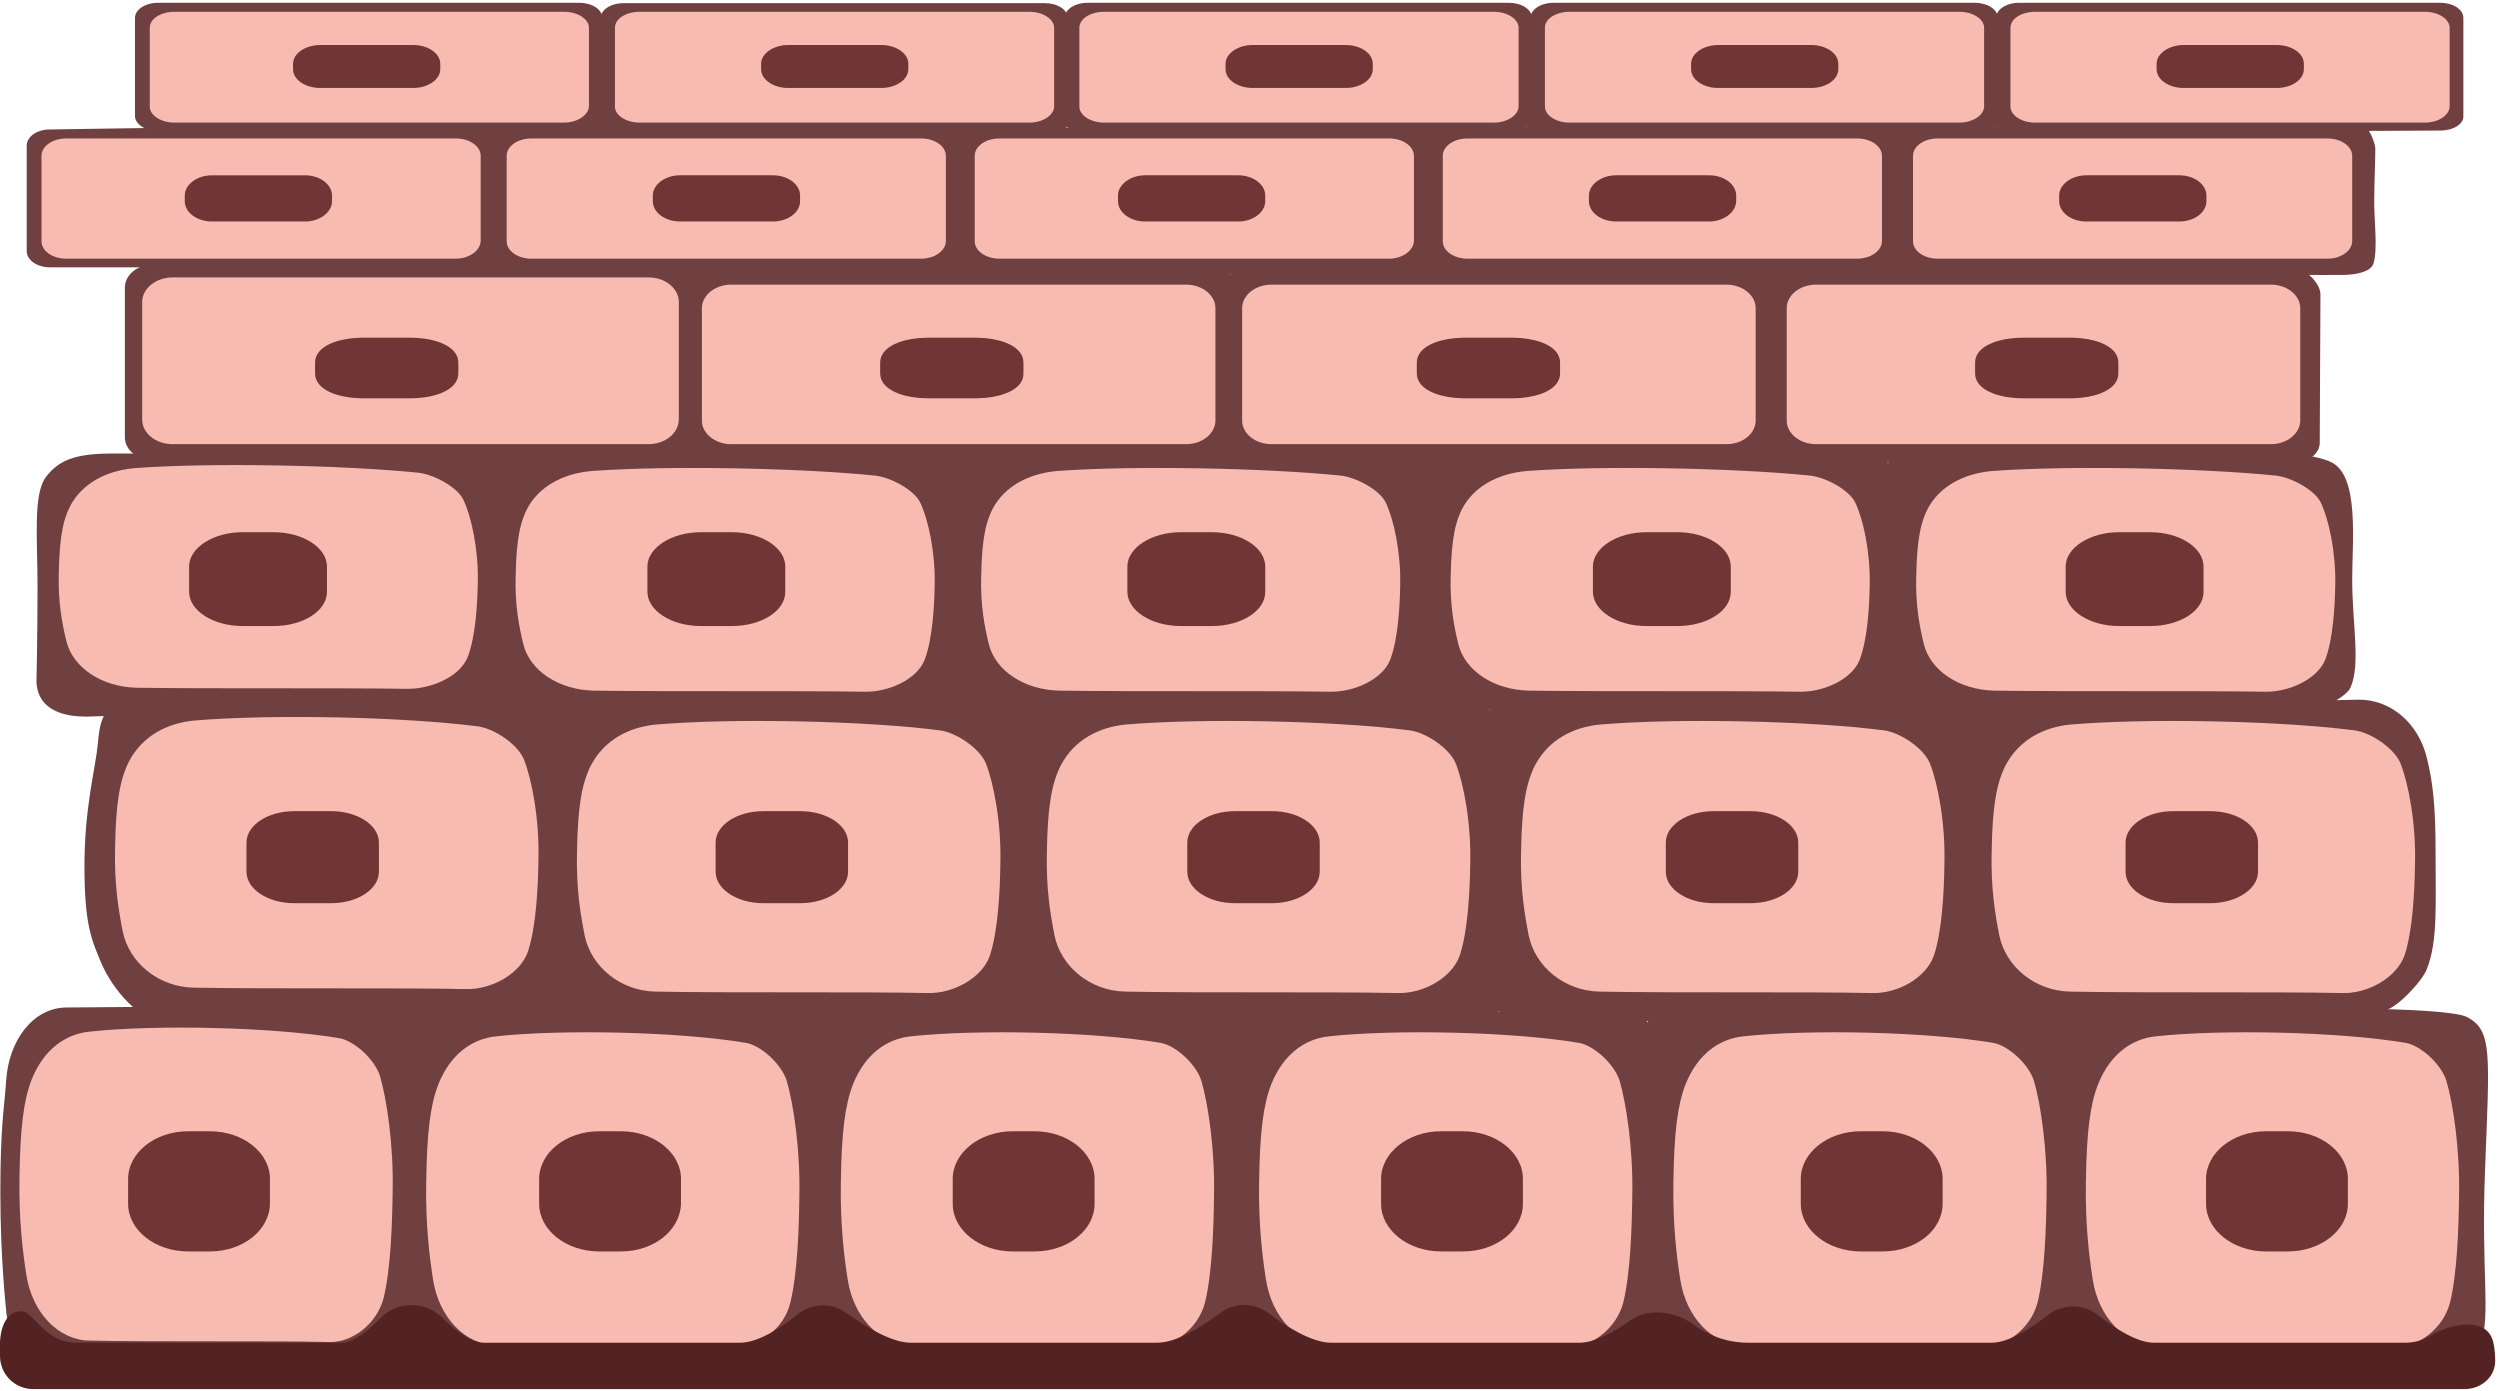 <svg width="755" height="420" viewBox="0 0 755 420" fill="none" xmlns="http://www.w3.org/2000/svg">
<path d="M110.185 411.393H14.931C9.7 411.393 1.853 402.129 1.853 395.59C1.853 395.59 0.109 380.441 0.109 360.061C0.109 339.68 1.308 334.776 1.853 326.384C2.616 314.178 10.027 304.26 20.163 304.26C20.163 304.26 76.508 303.715 97.433 303.933C105.934 304.042 124.571 302.08 125.77 310.472C126.315 314.941 125.116 340.443 125.007 360.17C124.898 377.389 124.353 401.148 122.936 405.508C122.064 409.758 113.563 411.393 110.185 411.393Z" fill="#703F3F"/>
<path d="M99.395 405.289C80.867 404.853 47.409 405.289 26.811 404.853C17.547 404.635 9.7 396.353 7.956 385.018C6.866 378.043 5.667 368.343 5.885 355.592C6.103 340.661 7.084 332.378 9.591 325.948C13.296 316.793 19.835 312.325 26.919 311.562C47.082 309.382 82.284 310.145 102.446 313.524C106.915 314.286 113.127 319.845 114.762 324.967C116.833 332.051 118.903 346.001 118.576 359.951C118.467 369.215 118.031 383.165 115.852 391.993C113.781 399.949 106.261 405.507 99.395 405.289Z" fill="#F7BBB2"/>
<path d="M233.666 412.919H138.521C133.29 412.919 121.519 412.265 121.519 405.835C121.519 405.835 121.519 359.298 121.519 346.546C121.519 314.178 120.321 302.516 130.456 302.516C130.456 302.516 164.678 301.753 178.955 301.753C192.687 301.753 240.314 298.266 247.616 305.568C252.847 310.799 251.43 318.319 250.122 353.521C248.924 384.582 251.866 396.026 248.924 405.617C247.943 409.867 242.275 412.919 233.666 412.919Z" fill="#703F3F"/>
<path d="M222.222 406.707C203.694 406.271 170.236 406.706 149.638 406.271C140.374 406.053 132.527 397.77 130.783 386.435C129.693 379.46 128.494 369.76 128.712 357.009C128.93 342.078 129.911 333.795 132.418 327.365C136.123 318.21 142.663 313.742 149.747 312.979C169.909 310.799 205.111 311.562 225.274 314.941C229.742 315.704 235.954 321.262 237.589 326.384C239.66 333.468 241.73 347.418 241.403 361.369C241.294 370.632 240.859 384.582 238.679 393.41C236.826 401.257 229.088 406.924 222.222 406.707Z" fill="#F7BBB2"/>
<path d="M362.05 411.829C359.435 412.483 356.819 412.701 354.094 412.701H262.982C257.751 412.701 243.692 412.047 243.692 405.617C243.692 405.617 246.417 359.08 245.981 346.329C244.782 319.518 241.076 305.132 251.212 305.132C251.212 305.132 289.684 302.408 302.326 302.081C314.423 301.754 368.698 301.209 372.186 308.402C379.706 318.21 372.186 340.879 372.186 357.227C372.186 376.3 372.622 396.789 370.987 407.034C370.769 409.867 366.41 410.957 362.05 411.829Z" fill="#703F3F"/>
<path d="M347.446 406.707C328.919 406.271 295.46 406.706 274.862 406.271C265.598 406.053 257.751 397.77 256.007 386.435C254.917 379.46 253.719 369.76 253.937 357.009C254.155 342.078 255.135 333.795 257.642 327.365C261.348 318.21 267.887 313.742 274.971 312.979C295.133 310.799 330.335 311.562 350.498 314.941C354.966 315.704 361.178 321.262 362.813 326.384C364.884 333.468 366.954 347.418 366.628 361.369C366.519 370.632 366.083 384.582 363.903 393.41C361.832 401.257 354.312 406.924 347.446 406.707Z" fill="#F7BBB2"/>
<path d="M484.441 412.809H389.297C384.065 412.809 372.295 414.226 370.006 407.142C367.935 400.494 370.442 374.773 371.205 359.189C372.622 326.82 364.884 318.319 371.205 308.401C375.673 301.317 421.229 305.677 435.397 305.677C449.13 305.677 489.563 304.26 495.23 307.093C503.186 311.126 502.097 318.319 500.789 353.63C499.59 384.691 502.533 396.135 499.59 405.725C498.718 409.758 492.942 412.809 484.441 412.809Z" fill="#703F3F"/>
<path d="M473.761 406.707C455.233 406.271 421.774 406.706 401.176 406.271C391.912 406.053 384.065 397.77 382.322 386.435C381.232 379.46 380.033 369.76 380.251 357.009C380.469 342.078 381.45 333.795 383.956 327.365C387.662 318.21 394.201 313.742 401.285 312.979C421.448 310.799 456.65 311.562 476.812 314.941C481.281 315.704 487.493 321.262 489.128 326.384C491.198 333.468 493.269 347.418 492.942 361.369C492.833 370.632 492.397 384.582 490.217 393.41C488.147 401.257 480.627 406.924 473.761 406.707Z" fill="#F7BBB2"/>
<path d="M609.665 412.81H514.412C509.18 412.81 499.59 411.393 497.41 407.142C490.98 394.827 497.955 359.189 497.41 346.546C496.211 319.736 495.121 311.344 498.609 307.094C502.532 302.189 542.966 306.004 555.935 305.568C567.815 305.241 604.434 301.862 604.434 301.862C612.935 301.862 622.416 306.658 624.814 318.864C626.231 326.929 623.942 340.988 623.942 357.336C623.942 376.408 624.487 388.724 621.653 398.315C620.346 402.238 619.038 412.701 609.665 412.81Z" fill="#703F3F"/>
<path d="M598.876 406.707C580.348 406.271 546.89 406.706 526.291 406.271C517.028 406.053 509.181 397.77 507.437 386.435C506.347 379.46 505.148 369.76 505.366 357.009C505.584 342.078 506.565 333.795 509.072 327.365C512.777 318.21 519.316 313.742 526.4 312.979C546.563 310.799 581.765 311.562 601.927 314.941C606.396 315.704 612.608 321.262 614.243 326.384C616.313 333.468 618.384 347.418 618.057 361.369C617.948 370.632 617.512 384.582 615.333 393.41C613.262 401.257 605.633 406.924 598.876 406.707Z" fill="#F7BBB2"/>
<path d="M734.127 412.81H638.982C633.751 412.81 621.981 414.227 619.692 407.143C617.621 400.494 620.128 374.774 620.891 359.189C622.308 326.82 610.755 315.159 617.076 305.241C621.545 298.157 673.967 304.369 688.135 304.369C701.867 304.369 739.249 304.369 744.916 307.094C752.872 311.126 751.782 318.319 750.474 353.631C749.276 384.692 752.218 396.135 749.276 405.726C748.404 409.758 742.518 412.81 734.127 412.81Z" fill="#703F3F"/>
<path d="M723.446 406.707C704.919 406.271 671.46 406.706 650.862 406.271C641.598 406.053 633.751 397.77 632.007 386.435C630.917 379.46 629.719 369.76 629.937 357.009C630.155 342.078 631.135 333.795 633.642 327.365C637.348 318.21 643.887 313.742 650.971 312.979C671.133 310.799 706.335 311.562 726.498 314.941C730.966 315.704 737.178 321.262 738.813 326.384C740.884 333.468 742.955 347.418 742.628 361.369C742.519 370.632 742.083 384.582 739.903 393.41C737.832 401.257 730.312 406.924 723.446 406.707Z" fill="#F7BBB2"/>
<path d="M690.968 377.934H684.32C674.402 377.934 666.229 371.504 666.229 363.548V356.028C666.229 348.181 674.293 341.642 684.32 341.642H690.968C700.886 341.642 709.06 348.072 709.06 356.028V363.548C709.06 371.504 700.886 377.934 690.968 377.934Z" fill="#703535"/>
<path d="M568.578 377.934H561.929C552.012 377.934 543.838 371.504 543.838 363.548V356.028C543.838 348.181 551.903 341.642 561.929 341.642H568.578C578.495 341.642 586.669 348.072 586.669 356.028V363.548C586.669 371.504 578.604 377.934 568.578 377.934Z" fill="#703535"/>
<path d="M441.828 377.934H435.179C425.262 377.934 417.088 371.504 417.088 363.548V356.028C417.088 348.181 425.153 341.642 435.179 341.642H441.828C451.745 341.642 459.919 348.072 459.919 356.028V363.548C459.919 371.504 451.854 377.934 441.828 377.934Z" fill="#703535"/>
<path d="M312.462 377.934H305.814C295.896 377.934 287.722 371.504 287.722 363.548V356.028C287.722 348.181 295.787 341.642 305.814 341.642H312.462C322.38 341.642 330.553 348.072 330.553 356.028V363.548C330.553 371.504 322.489 377.934 312.462 377.934Z" fill="#703535"/>
<path d="M187.564 377.934H180.916C170.999 377.934 162.825 371.504 162.825 363.548V356.028C162.825 348.181 170.89 341.642 180.916 341.642H187.564C197.482 341.642 205.656 348.072 205.656 356.028V363.548C205.438 371.504 197.482 377.934 187.564 377.934Z" fill="#703535"/>
<path d="M63.43 377.934H56.782C46.864 377.934 38.69 371.504 38.69 363.548V356.028C38.69 348.181 46.755 341.642 56.782 341.642H63.43C73.348 341.642 81.522 348.072 81.522 356.028V363.548C81.413 371.504 73.348 377.934 63.43 377.934Z" fill="#703535"/>
<path d="M155.087 306.985C147.567 308.183 121.628 307.203 110.948 307.203C94.709 307.203 48.717 308.292 48.717 308.292C42.723 308.292 34.222 299.574 30.407 290.419C27.574 283.662 25.503 278.975 25.503 261.429C25.503 243.773 28.881 231.894 29.535 224.701C30.407 214.129 32.696 211.622 44.031 211.622C44.031 211.622 87.952 211.949 111.601 212.167C121.301 212.276 151.708 207.154 162.607 212.603C170.563 216.636 170.236 242.901 170.127 260.012C170.018 274.943 170.89 293.579 170.672 297.612C170.345 301.208 165.004 305.35 155.087 306.985Z" fill="#703F3F"/>
<path d="M140.7 298.702C119.775 298.266 81.739 298.702 58.416 298.266C47.954 298.048 39.017 290.855 37.055 281.264C35.856 275.161 34.44 266.987 34.767 255.761C34.984 242.901 36.074 235.708 38.908 230.041C43.049 222.085 50.678 218.379 58.525 217.616C81.521 215.655 121.192 216.417 144.297 219.36C149.31 220.014 156.394 224.809 158.247 229.387C160.645 235.49 162.933 247.478 162.606 259.685C162.497 267.75 161.953 279.738 159.446 287.367C157.157 294.015 148.547 298.919 140.7 298.702Z" fill="#F7BBB2"/>
<path d="M100.049 272.763H88.824C80.868 272.763 74.438 268.513 74.438 263.281V254.453C74.438 249.222 80.868 244.972 88.824 244.972H100.049C108.005 244.972 114.435 249.222 114.435 254.453V263.281C114.435 268.513 108.005 272.763 100.049 272.763Z" fill="#703535"/>
<path d="M292.19 305.241C292.19 305.241 264.726 307.202 256.661 307.202C237.697 307.202 197.7 307.747 179.608 307.42C173.614 307.311 163.26 303.824 163.26 298.375C163.26 298.375 166.312 279.52 165.767 255.87C165.331 238.651 157.811 218.379 168.165 213.366C176.012 209.551 219.061 212.494 235.191 212.494C250.776 212.494 297.53 205.628 304.724 211.077C312.353 216.854 312.244 223.72 310.718 254.236C309.41 281.046 312.679 290.964 309.41 299.247C308.32 302.516 301.999 305.241 292.19 305.241Z" fill="#703F3F"/>
<path d="M280.202 299.9C259.277 299.465 221.241 299.9 197.918 299.464C187.455 299.247 178.518 292.054 176.557 282.463C175.358 276.36 173.941 268.186 174.268 256.96C174.486 244.1 175.576 236.907 178.409 231.24C182.551 223.284 190.18 219.578 198.027 218.815C221.023 216.853 260.693 217.616 283.798 220.559C288.812 221.213 295.896 226.008 297.749 230.586C300.146 236.689 302.435 248.677 302.108 260.884C301.999 268.949 301.454 280.937 298.947 288.566C296.659 295.323 287.831 300.118 280.202 299.9Z" fill="#F7BBB2"/>
<path d="M241.73 272.763H230.504C222.548 272.763 216.118 268.513 216.118 263.281V254.453C216.118 249.222 222.548 244.972 230.504 244.972H241.73C249.686 244.972 256.116 249.222 256.116 254.453V263.281C256.116 268.513 249.686 272.763 241.73 272.763Z" fill="#703535"/>
<path d="M379.597 308.293C365.864 308.293 326.63 305.132 326.63 305.132C320.636 305.132 304.724 304.587 304.724 299.029C304.724 299.029 307.884 258.813 307.339 247.806C306.031 224.592 301.89 212.276 313.333 212.276C313.333 212.276 358.127 212.821 372.622 212.494C386.463 212.167 446.732 208.898 450.655 215.001C459.047 223.502 450.655 243.119 450.655 257.287C450.655 273.744 461.009 296.413 451.854 306.113C446.95 311.235 391.694 308.293 379.597 308.293Z" fill="#703F3F"/>
<path d="M422.101 299.901C401.176 299.465 363.14 299.901 339.817 299.465C329.355 299.247 320.418 292.054 318.456 282.463C317.257 276.36 315.84 268.186 316.167 256.961C316.385 244.101 317.475 236.908 320.309 231.24C324.45 223.284 332.079 219.579 339.926 218.816C362.922 216.854 402.593 217.617 425.698 220.56C430.711 221.214 437.795 226.009 439.648 230.586C442.046 236.69 444.334 248.678 444.007 260.884C443.898 268.949 443.353 280.938 440.847 288.567C438.449 295.324 429.839 300.119 422.101 299.901Z" fill="#F7BBB2"/>
<path d="M384.174 272.764H372.949C364.993 272.764 358.562 268.513 358.562 263.282V254.454C358.562 249.223 364.993 244.972 372.949 244.972H384.174C392.13 244.972 398.56 249.223 398.56 254.454V263.282C398.56 268.513 392.021 272.764 384.174 272.764Z" fill="#703535"/>
<path d="M577.514 308.075C577.514 308.075 506.346 308.292 482.152 308.401C476.157 308.401 450.655 308.401 448.148 302.189C445.859 296.413 448.366 272.327 449.238 258.704C450.982 230.695 442.154 223.393 449.238 214.892C454.251 208.789 506.019 212.494 522.04 212.494C537.625 212.494 583.508 211.295 589.829 213.693C598.766 217.072 597.676 223.502 596.15 253.909C594.843 280.719 600.728 293.361 597.458 301.535C596.368 305.132 587.105 308.075 577.514 308.075Z" fill="#703F3F"/>
<path d="M565.307 299.9C544.382 299.465 506.346 299.9 483.023 299.465C472.561 299.247 463.624 292.054 461.662 282.463C460.463 276.36 459.046 268.186 459.373 256.96C459.591 244.1 460.681 236.907 463.515 231.24C467.656 223.284 475.285 219.578 483.132 218.815C506.128 216.854 545.799 217.616 568.904 220.559C573.917 221.213 581.001 226.008 582.854 230.586C585.252 236.689 587.54 248.677 587.213 260.884C587.104 268.949 586.56 280.937 584.053 288.566C581.655 295.323 573.154 300.118 565.307 299.9Z" fill="#F7BBB2"/>
<path d="M528.688 272.763H517.463C509.507 272.763 503.077 268.513 503.077 263.281V254.453C503.077 249.222 509.507 244.972 517.463 244.972H528.688C536.644 244.972 543.074 249.222 543.074 254.453V263.281C543.074 268.513 536.644 272.763 528.688 272.763Z" fill="#703535"/>
<path d="M719.522 305.241L609.338 306.44C603.344 306.44 594.843 304.042 592.227 300.336C584.816 289.656 592.881 258.922 592.227 247.914C590.92 224.7 589.612 217.507 593.535 213.802C598.004 209.443 643.887 212.93 658.6 212.494C672.114 212.167 712.438 211.295 712.438 211.295C722.138 211.295 730.421 218.488 732.928 228.951C734.671 236.035 735.543 243.01 735.543 257.178C735.543 273.635 736.197 284.316 732.928 292.598C731.729 296.086 723.337 305.241 719.522 305.241Z" fill="#703F3F"/>
<path d="M707.425 299.9C686.5 299.464 648.464 299.9 625.141 299.464C614.678 299.246 605.742 292.053 603.78 282.463C602.581 276.359 601.164 268.186 601.491 256.96C601.709 244.1 602.799 236.907 605.633 231.239C609.774 223.284 617.403 219.578 625.25 218.815C648.246 216.853 687.917 217.616 711.022 220.559C716.035 221.213 723.119 226.008 724.972 230.586C727.369 236.689 729.658 248.677 729.331 260.884C729.222 268.948 728.677 280.937 726.17 288.566C723.664 295.323 715.054 300.118 707.425 299.9Z" fill="#F7BBB2"/>
<path d="M667.536 272.763H656.311C648.355 272.763 641.925 268.512 641.925 263.281V254.453C641.925 249.222 648.355 244.972 656.311 244.972H667.536C675.492 244.972 681.923 249.222 681.923 254.453V263.281C681.923 268.512 675.383 272.763 667.536 272.763Z" fill="#703535"/>
<path d="M133.29 214.129C120.32 214.456 95.145 215.328 82.284 215.219C67.898 215.11 26.048 216.418 26.048 216.418C20.163 216.418 11.553 215.001 11.008 206.065C11.008 206.065 11.335 191.787 11.335 177.183C11.335 162.579 9.918 149.174 13.95 143.943C17.765 139.038 22.56 136.968 33.895 136.968C33.895 136.968 102.556 136.859 125.443 136.859C134.924 136.859 153.561 134.025 154.869 140.128C155.523 143.289 151.708 163.015 151.599 177.183C151.49 189.608 156.068 205.52 152.907 211.187C149.964 217.072 137.213 214.02 133.29 214.129Z" fill="#703F3F"/>
<path d="M122.828 208.026C102.12 207.699 64.411 208.026 41.306 207.699C30.844 207.481 22.016 201.705 20.054 193.64C18.855 188.736 17.439 181.87 17.765 172.715C17.983 162.034 19.073 156.258 21.907 151.572C26.048 145.032 33.459 141.872 41.306 141.327C64.084 139.692 103.428 140.455 126.206 142.744C131.219 143.289 138.194 147.212 139.938 150.918C142.336 155.931 144.516 165.849 144.298 175.766C144.189 182.305 143.644 192.223 141.246 198.435C138.957 204.212 130.457 208.135 122.828 208.026Z" fill="#F7BBB2"/>
<path d="M82.612 189.063H73.239C64.302 189.063 57.109 184.377 57.109 178.709V171.08C57.109 165.413 64.411 160.727 73.239 160.727H82.612C91.548 160.727 98.741 165.413 98.741 171.08V178.6C98.85 184.486 91.548 189.063 82.612 189.063Z" fill="#703535"/>
<path d="M273.554 215.437C273.554 215.437 234.755 215.11 222.876 215.11C208.054 215.11 175.467 216.2 175.467 216.2C169.582 216.2 153.997 217.181 150.728 210.969C146.804 203.34 150.619 184.376 150.619 175.331C150.619 152.008 147.567 143.398 152.798 138.494C157.267 134.243 201.842 138.058 217.754 138.058C233.23 138.058 266.47 138.494 282.818 138.603C292.3 138.603 292.736 147.212 291.319 172.606C290.011 194.948 295.787 203.013 292.518 209.988C291.319 212.713 283.036 215.437 273.554 215.437Z" fill="#703F3F"/>
<path d="M260.803 208.898C240.096 208.571 202.387 208.898 179.282 208.571C168.819 208.353 159.992 202.577 158.03 194.512C156.831 189.608 155.414 182.742 155.741 173.587C155.959 162.906 157.049 157.13 159.883 152.444C164.024 145.904 171.435 142.744 179.282 142.199C202.06 140.564 241.404 141.327 264.182 143.616C269.195 144.161 276.17 148.084 277.914 151.79C280.312 156.803 282.491 166.721 282.273 176.638C282.164 183.178 281.619 193.095 279.222 199.307C276.933 205.084 268.541 209.116 260.803 208.898Z" fill="#F7BBB2"/>
<path d="M221.023 189.063H211.65C202.714 189.063 195.521 184.377 195.521 178.709V171.08C195.521 165.413 202.823 160.727 211.65 160.727H221.023C229.96 160.727 237.153 165.413 237.153 171.08V178.6C237.262 184.485 229.96 189.063 221.023 189.063Z" fill="#703535"/>
<path d="M420.684 214.565C417.742 215.001 357.582 215.219 354.639 215.219L306.686 215.11C300.8 215.11 285.106 214.565 285.106 210.097C285.106 210.097 288.158 176.638 287.722 167.484C286.414 148.193 280.311 138.493 291.537 138.493C291.537 138.493 355.402 135.333 369.461 135.224C383.084 135.006 425.48 135.006 429.294 140.019C433.872 146.122 429.294 163.451 429.294 175.221C429.294 188.845 432.128 197.999 429.948 210.424C429.403 212.277 425.589 213.911 420.684 214.565Z" fill="#703F3F"/>
<path d="M401.394 208.898C380.687 208.571 342.978 208.898 319.873 208.571C309.41 208.353 300.582 202.577 298.621 194.512C297.422 189.608 296.005 182.742 296.332 173.587C296.55 162.906 297.64 157.13 300.473 152.444C304.615 145.905 312.026 142.744 319.873 142.199C342.651 140.564 381.995 141.327 404.772 143.616C409.786 144.161 416.761 148.084 418.505 151.79C420.902 156.803 423.082 166.721 422.864 176.639C422.755 183.178 422.21 193.095 419.813 199.308C417.524 205.084 409.023 209.116 401.394 208.898Z" fill="#F7BBB2"/>
<path d="M365.974 189.063H356.601C347.664 189.063 340.471 184.376 340.471 178.709V171.08C340.471 165.413 347.773 160.726 356.601 160.726H365.974C374.911 160.726 382.104 165.413 382.104 171.08V178.6C382.213 184.485 374.911 189.063 365.974 189.063Z" fill="#703535"/>
<path d="M554.736 215.11C554.736 215.11 511.578 214.783 497.083 214.674C484.877 214.565 448.366 214.238 448.366 214.238C442.481 214.238 428.749 214.892 426.242 209.879C423.954 205.192 427.441 187.864 428.204 176.638C429.839 153.315 422.646 145.25 429.73 138.275C434.743 133.262 490.108 137.185 506.02 137.185C521.496 137.185 558.333 134.352 564.654 136.314C573.482 139.147 575.226 147.321 573.809 172.606C572.501 194.948 577.296 202.904 574.136 209.988C572.719 212.712 564.218 215.11 554.736 215.11Z" fill="#703F3F"/>
<path d="M543.184 208.898C522.477 208.571 484.768 208.898 461.663 208.571C451.2 208.353 442.372 202.577 440.411 194.512C439.212 189.608 437.795 182.742 438.122 173.587C438.34 162.906 439.43 157.13 442.263 152.444C446.405 145.905 453.816 142.744 461.663 142.199C484.441 140.564 523.785 141.327 546.563 143.616C551.576 144.161 558.551 148.084 560.295 151.79C562.692 156.803 564.872 166.721 564.654 176.639C564.545 183.178 564 193.095 561.603 199.308C559.314 205.084 550.813 209.116 543.184 208.898Z" fill="#F7BBB2"/>
<path d="M506.565 189.063H497.192C488.255 189.063 481.062 184.376 481.062 178.709V171.08C481.062 165.413 488.364 160.726 497.192 160.726H506.565C515.501 160.726 522.694 165.413 522.694 171.08V178.6C522.803 184.485 515.501 189.063 506.565 189.063Z" fill="#703535"/>
<path d="M695.655 215.11H588.849C582.964 215.11 572.392 216.091 569.777 213.04C562.475 204.212 570.322 176.638 569.668 167.484C568.36 148.193 567.052 142.199 570.976 139.038C575.444 135.442 620.891 138.275 635.386 137.949C648.791 137.731 688.789 136.968 688.789 136.968C693.366 136.968 700.232 137.731 704.047 139.583C712.548 143.725 710.368 163.233 710.368 175.004C710.368 188.627 712.984 200.615 709.823 207.699C708.624 210.533 699.687 215.11 695.655 215.11Z" fill="#703F3F"/>
<path d="M683.776 208.898C663.069 208.571 625.36 208.898 602.255 208.571C591.792 208.353 582.964 202.577 581.002 194.512C579.804 189.608 578.387 182.742 578.714 173.587C578.932 162.907 580.022 157.13 582.855 152.444C586.997 145.905 594.408 142.744 602.255 142.199C625.033 140.564 664.376 141.327 687.154 143.616C692.168 144.161 699.143 148.084 700.886 151.79C703.284 156.803 705.464 166.721 705.246 176.639C705.137 183.178 704.592 193.095 702.194 199.308C699.797 205.084 691.296 209.116 683.776 208.898Z" fill="#F7BBB2"/>
<path d="M649.336 189.063H639.963C631.027 189.063 623.833 184.376 623.833 178.709V171.08C623.833 165.413 631.136 160.726 639.963 160.726H649.336C658.273 160.726 665.466 165.413 665.466 171.08V178.6C665.575 184.485 658.273 189.063 649.336 189.063Z" fill="#703535"/>
<path d="M201.623 139.038H46.319C41.633 139.038 37.709 135.986 37.709 132.063V86.834C37.709 83.019 41.523 79.859 46.319 79.859H204.239C207.508 79.859 210.233 81.929 210.233 84.654L210.451 133.48C210.342 137.512 206.31 139.038 201.623 139.038Z" fill="#703F3F"/>
<path d="M195.847 134.134H52.095C46.973 134.134 42.94 130.755 42.94 126.723V91.194C42.94 87.052 47.191 83.782 52.095 83.782H195.847C200.969 83.782 205.002 87.161 205.002 91.194V126.614C205.002 130.755 200.969 134.134 195.847 134.134Z" fill="#F7BBB2"/>
<path d="M123.699 120.292H109.858C101.684 120.292 95.144 117.568 95.144 112.772V109.503C95.144 104.707 101.684 101.983 109.858 101.983H123.699C131.873 101.983 138.412 104.707 138.412 109.503V112.772C138.412 117.568 131.873 120.292 123.699 120.292Z" fill="#703535"/>
<path d="M365.646 139.692C365.646 139.692 306.467 140.128 301.345 140.237C268.758 140.455 212.522 139.91 212.522 139.91C208.053 139.91 204.893 135.987 204.893 132.39C204.893 132.39 207.181 114.952 207.181 109.176C207.181 103.618 206.527 85.417 206.527 85.417C206.527 81.821 210.778 80.513 215.355 80.513H366.627C369.788 80.513 372.294 82.475 372.294 84.981L372.185 129.992C371.749 133.589 370.115 139.692 365.646 139.692Z" fill="#703F3F"/>
<path d="M358.235 134.134H220.804C215.9 134.134 211.977 130.864 211.977 127.05V93.046C211.977 89.123 216.009 85.962 220.804 85.962H358.235C363.139 85.962 367.063 89.232 367.063 93.046V126.941C367.063 130.973 363.03 134.134 358.235 134.134Z" fill="#F7BBB2"/>
<path d="M294.37 120.293H280.528C272.355 120.293 265.815 117.568 265.815 112.773V109.503C265.815 104.708 272.355 101.983 280.528 101.983H294.37C302.544 101.983 309.083 104.708 309.083 109.503V112.773C309.192 117.568 302.544 120.293 294.37 120.293Z" fill="#703535"/>
<path d="M526.727 140.237C526.727 140.237 474.523 140.673 451.745 141C418.505 141.436 380.687 137.948 373.276 137.948C368.807 137.948 368.589 133.153 368.589 129.556C368.589 129.556 370.333 113.427 370.333 107.432C370.333 102.855 370.333 88.905 370.333 88.905C370.333 85.308 371.423 80.513 376 80.513H529.67C534.138 80.513 535.991 83.237 535.991 86.834C535.991 86.834 535.337 103.618 535.337 109.176C535.337 114.843 536.754 136.313 536.754 136.313C536.536 139.801 531.087 140.237 526.727 140.237Z" fill="#703F3F"/>
<path d="M521.387 134.134H383.956C379.052 134.134 375.128 130.864 375.128 127.05V93.046C375.128 89.123 379.161 85.962 383.956 85.962H521.387C526.291 85.962 530.215 89.232 530.215 93.046V126.941C530.215 130.973 526.291 134.134 521.387 134.134Z" fill="#F7BBB2"/>
<path d="M456.432 120.293H442.59C434.417 120.293 427.877 117.568 427.877 112.773V109.503C427.877 104.708 434.417 101.983 442.59 101.983H456.432C464.606 101.983 471.145 104.708 471.145 109.503V112.773C471.145 117.568 464.606 120.293 456.432 120.293Z" fill="#703535"/>
<path d="M691.295 140.455C691.295 140.455 633.969 138.493 614.679 138.493C596.696 138.493 542.421 140.673 542.421 140.673C537.953 140.673 531.959 139.256 532.395 135.769C533.157 129.229 534.574 113.862 534.465 108.195C534.356 102.964 533.157 86.289 533.157 86.289C533.157 82.693 535.664 80.513 540.133 80.513H691.404C695.873 80.513 700.777 85.417 700.777 88.905L700.559 133.807C700.559 137.512 695.655 140.455 691.295 140.455Z" fill="#703F3F"/>
<path d="M685.846 134.134H548.415C543.511 134.134 539.587 130.864 539.587 127.05V93.046C539.587 89.123 543.62 85.962 548.415 85.962H685.846C690.75 85.962 694.674 89.232 694.674 93.046V126.941C694.674 130.973 690.641 134.134 685.846 134.134Z" fill="#F7BBB2"/>
<path d="M625.032 120.293H611.191C603.017 120.293 596.478 117.568 596.478 112.773V109.503C596.478 104.708 603.017 101.983 611.191 101.983H625.032C633.206 101.983 639.745 104.708 639.745 109.503V112.773C639.745 117.568 633.206 120.293 625.032 120.293Z" fill="#703535"/>
<path d="M173.396 40.733C173.396 40.733 126.096 40.188 109.749 40.079C94.273 39.97 47.736 39.534 47.736 39.534C43.921 39.534 40.761 37.572 40.761 34.957V5.422C40.761 2.915 43.812 0.844 47.736 0.844H174.922C178.736 0.844 181.897 2.806 181.897 5.422C181.897 5.422 182.769 18.718 182.769 23.186C182.769 26.129 182.987 31.36 182.987 34.303C182.987 35.502 183.532 37.355 181.897 38.444C180.262 39.643 175.358 40.733 173.396 40.733Z" fill="#703F3F"/>
<path d="M170.344 37.027H52.64C48.499 37.027 45.229 34.738 45.229 32.232V8.364C45.229 5.639 48.608 3.568 52.64 3.568H170.453C174.595 3.568 177.864 5.857 177.864 8.364V32.123C177.755 34.738 174.377 37.027 170.344 37.027Z" fill="#F7BBB2"/>
<path d="M124.898 26.565H96.671C92.202 26.565 88.497 24.058 88.497 20.897V19.262C88.497 16.102 92.311 13.595 96.671 13.595H124.789C129.257 13.595 132.963 16.102 132.963 19.262V20.897C132.963 24.058 129.148 26.565 124.898 26.565Z" fill="#703535"/>
<path d="M315.731 40.733C300.255 40.733 269.63 40.079 254.154 40.079C237.807 40.079 188.436 39.534 188.436 39.534C184.622 39.534 182.551 39.534 181.025 37.354C179.608 35.175 180.807 27.982 180.807 23.404C180.807 14.794 181.352 5.531 181.352 5.531C181.352 3.024 184.404 0.953 188.327 0.953H315.513C319.328 0.953 322.488 2.915 322.488 5.531C322.488 5.531 322.597 20.898 322.597 28.308C322.597 29.507 323.469 35.828 322.052 38.444C321.398 39.643 317.693 40.733 315.731 40.733Z" fill="#703F3F"/>
<path d="M310.936 37.027H193.122C188.981 37.027 185.711 34.739 185.711 32.232V8.364C185.711 5.639 189.09 3.569 193.122 3.569H310.936C315.077 3.569 318.347 5.857 318.347 8.364V32.123C318.347 34.739 314.968 37.027 310.936 37.027Z" fill="#F7BBB2"/>
<path d="M266.143 26.565H238.024C233.556 26.565 229.851 24.058 229.851 20.898V19.263C229.851 16.102 233.665 13.596 238.024 13.596H266.143C270.611 13.596 274.317 16.102 274.317 19.263V20.898C274.317 24.058 270.611 26.565 266.143 26.565Z" fill="#703535"/>
<path d="M455.886 39.425C455.886 39.425 408.369 39.97 392.566 39.97C376.545 39.97 328.591 39.425 328.591 39.425C324.777 39.425 322.706 39.425 321.18 37.245C319.764 35.066 320.962 27.872 320.962 23.295C320.962 14.685 321.507 5.421 321.507 5.421C321.507 2.915 324.559 0.844 328.482 0.844H455.669C459.483 0.844 462.644 2.806 462.644 5.421V35.066C462.862 37.463 459.701 39.425 455.886 39.425Z" fill="#703F3F"/>
<path d="M451.2 37.027H333.387C329.245 37.027 325.976 34.738 325.976 32.232V8.364C325.976 5.639 329.354 3.569 333.387 3.569H451.2C455.341 3.569 458.611 5.857 458.611 8.364V32.123C458.611 34.738 455.232 37.027 451.2 37.027Z" fill="#F7BBB2"/>
<path d="M406.407 26.565H378.289C373.82 26.565 370.115 24.058 370.115 20.898V19.263C370.115 16.102 373.929 13.595 378.289 13.595H406.407C410.875 13.595 414.581 16.102 414.581 19.263V20.898C414.581 24.058 410.875 26.565 406.407 26.565Z" fill="#703535"/>
<path d="M596.478 39.425L470.927 40.079C467.112 40.079 462.317 40.297 460.791 38.008C459.374 35.828 461.663 27.872 461.663 23.295C461.663 14.685 462.208 5.421 462.208 5.421C462.208 2.915 465.259 0.844 469.183 0.844H596.369C600.183 0.844 603.344 2.806 603.344 5.421C603.344 5.421 604.434 14.576 604.434 23.077C604.434 27.763 604.652 33.322 603.998 36.046C603.453 38.444 600.292 39.425 596.478 39.425Z" fill="#703F3F"/>
<path d="M591.791 37.027H473.978C469.836 37.027 466.567 34.738 466.567 32.232V8.364C466.567 5.639 469.945 3.569 473.978 3.569H591.791C595.933 3.569 599.202 5.857 599.202 8.364V32.123C599.202 34.738 595.824 37.027 591.791 37.027Z" fill="#F7BBB2"/>
<path d="M546.998 26.565H518.88C514.412 26.565 510.706 24.058 510.706 20.898V19.263C510.706 16.102 514.521 13.595 518.88 13.595H546.998C551.467 13.595 555.172 16.102 555.172 19.263V20.898C555.172 24.058 551.467 26.565 546.998 26.565Z" fill="#703535"/>
<path d="M737.069 39.425L610.537 40.079C606.722 40.079 603.78 40.297 602.363 38.008C600.946 35.828 602.254 27.872 602.254 23.295C602.254 14.685 602.799 5.421 602.799 5.421C602.799 2.915 605.85 0.844 609.774 0.844H736.96C740.774 0.844 743.935 2.806 743.935 5.421V35.066C744.044 37.463 740.883 39.425 737.069 39.425Z" fill="#703F3F"/>
<path d="M732.383 37.027H614.569C610.428 37.027 607.158 34.738 607.158 32.232V8.364C607.158 5.639 610.537 3.569 614.569 3.569H732.383C736.524 3.569 739.794 5.857 739.794 8.364V32.123C739.794 34.738 736.415 37.027 732.383 37.027Z" fill="#F7BBB2"/>
<path d="M687.59 26.565H659.471C655.003 26.565 651.297 24.058 651.297 20.898V19.263C651.297 16.102 655.112 13.595 659.471 13.595H687.59C692.058 13.595 695.764 16.102 695.764 19.263V20.898C695.764 24.058 692.058 26.565 687.59 26.565Z" fill="#703535"/>
<path d="M145.931 80.731C135.142 80.731 113.453 80.731 94.272 80.731C56.781 80.731 15.04 80.731 15.04 80.731C11.225 80.731 8.064 78.551 8.064 75.826V44.003C8.064 41.278 11.116 39.098 15.04 39.098C15.04 39.098 56.781 38.444 70.622 38.335C88.496 38.226 139.61 38.008 139.61 38.008C141.463 38.008 146.803 38.117 148.111 38.88C149.528 39.752 150.182 42.477 150.182 43.894C150.182 43.894 150.617 52.176 150.291 61.331C150.182 66.563 150.726 73.211 150.617 76.153C150.509 78.769 149.855 80.731 145.931 80.731Z" fill="#703F3F"/>
<path d="M137.649 78.116H19.944C15.803 78.116 12.533 75.718 12.533 72.885V47.055C12.533 44.112 15.912 41.824 19.944 41.824H137.758C141.899 41.824 145.169 44.221 145.169 47.055V72.776C145.06 75.718 141.681 78.116 137.649 78.116Z" fill="#F7BBB2"/>
<path d="M92.201 66.891H63.974C59.505 66.891 55.8 64.166 55.8 60.788V59.044C55.8 55.665 59.614 52.941 63.974 52.941H92.092C96.56 52.941 100.266 55.665 100.266 59.044V60.788C100.266 64.166 96.451 66.891 92.201 66.891Z" fill="#703535"/>
<path d="M283.362 83.019C267.123 83.237 234.318 82.256 218.08 82.256C201.95 82.256 153.233 81.057 153.233 81.057C149.419 81.057 148.111 79.968 148.002 77.134C148.002 74.191 148.002 68.742 147.784 63.402C147.566 54.465 147.784 48.798 147.784 43.893C147.784 42.477 148.22 39.752 149.746 38.88C150.944 38.117 155.958 38.226 157.811 38.226C173.94 38.117 204.347 38.008 219.278 38.008C236.062 38.008 267.559 38.008 283.471 38.226C285.542 38.226 288.702 37.899 290.01 38.88C291.1 39.752 290.882 43.239 290.882 44.547C290.882 48.798 290.555 54.465 290.555 60.786C290.555 66.453 291.972 75.826 291.972 79.641C292.081 82.147 287.285 82.91 283.362 83.019Z" fill="#703F3F"/>
<path d="M278.239 78.115H160.426C156.285 78.115 153.015 75.717 153.015 72.883V47.054C153.015 44.111 156.394 41.823 160.426 41.823H278.239C282.381 41.823 285.651 44.22 285.651 47.054V72.775C285.651 75.717 282.272 78.115 278.239 78.115Z" fill="#F7BBB2"/>
<path d="M233.446 66.889H205.328C200.86 66.889 197.154 64.165 197.154 60.786V59.042C197.154 55.664 200.969 52.939 205.328 52.939H233.446C237.915 52.939 241.62 55.664 241.62 59.042V60.786C241.62 64.165 237.915 66.889 233.446 66.889Z" fill="#703535"/>
<path d="M565.961 83.019C549.722 83.237 516.918 82.256 500.679 82.256C484.549 82.256 435.723 83.128 435.723 83.128C431.909 83.128 429.62 79.749 429.511 76.916C429.511 73.973 430.601 68.742 430.383 63.402C430.165 54.465 430.383 48.798 430.383 43.893C430.383 42.477 430.819 39.752 432.345 38.88C433.544 38.117 438.557 38.226 440.41 38.226C456.54 38.117 486.947 38.008 501.878 38.008C518.661 38.008 550.158 38.008 566.07 38.226C568.141 38.226 572.391 37.572 573.699 38.553C574.789 39.425 574.898 42.912 574.898 44.22C574.898 48.471 574.571 54.138 574.571 60.459C574.571 66.126 574.68 75.826 574.68 79.532C574.68 82.147 569.885 82.91 565.961 83.019Z" fill="#703F3F"/>
<path d="M560.838 78.115H443.134C438.993 78.115 435.723 75.717 435.723 72.883V47.054C435.723 44.111 439.102 41.823 443.134 41.823H560.948C565.089 41.823 568.359 44.22 568.359 47.054V72.775C568.359 75.717 564.98 78.115 560.838 78.115Z" fill="#F7BBB2"/>
<path d="M516.154 66.889H488.036C483.568 66.889 479.862 64.165 479.862 60.786V59.042C479.862 55.664 483.677 52.939 488.036 52.939H516.154C520.623 52.939 524.328 55.664 524.328 59.042V60.786C524.219 64.165 520.514 66.889 516.154 66.889Z" fill="#703535"/>
<path d="M708.078 83.019C691.839 83.237 659.035 82.256 642.796 82.256C626.666 82.256 577.514 83.128 577.514 83.128C573.699 83.128 572.391 82.038 572.282 79.205C572.282 76.262 572.718 68.742 572.609 63.402C572.391 54.465 572.609 48.798 572.609 43.893C572.609 42.477 573.045 39.752 574.571 38.88C575.77 38.117 580.783 38.226 582.636 38.226C598.766 38.117 629.173 38.008 644.104 38.008C660.887 38.008 692.384 38.008 708.296 38.226C710.367 38.226 713.527 37.899 714.835 38.88C715.925 39.752 717.342 43.566 717.342 44.874C717.342 49.125 717.015 54.792 717.015 61.113C717.015 66.78 718.105 75.39 716.797 79.532C716.034 82.038 711.893 82.91 708.078 83.019Z" fill="#703F3F"/>
<path d="M702.956 78.115H585.143C581.001 78.115 577.731 75.717 577.731 72.883V47.054C577.731 44.111 581.11 41.823 585.143 41.823H702.956C707.097 41.823 710.367 44.22 710.367 47.054V72.775C710.367 75.717 706.988 78.115 702.956 78.115Z" fill="#F7BBB2"/>
<path d="M658.163 66.889H630.045C625.576 66.889 621.871 64.165 621.871 60.786V59.042C621.871 55.664 625.685 52.939 630.045 52.939H658.163C662.631 52.939 666.337 55.664 666.337 59.042V60.786C666.337 64.165 662.631 66.889 658.163 66.889Z" fill="#703535"/>
<path d="M427.55 83.346C416.76 83.346 394.636 82.801 375.455 82.801C337.964 82.801 295.895 82.256 295.895 82.256C292.081 82.256 288.484 79.205 288.484 76.48C288.484 76.48 289.138 51.304 289.356 43.13C289.356 41.823 289.901 39.861 291.209 38.989C292.517 38.117 298.184 38.662 300.255 38.662C314.096 38.553 338.836 38.444 352.568 38.335C370.441 38.226 421.556 38.008 421.556 38.008C423.408 38.008 429.73 37.463 430.928 38.335C432.345 39.207 432.999 42.586 432.999 44.111C433.108 48.471 433.217 52.612 432.999 61.767C432.89 66.998 432.672 73.428 432.563 76.262C432.454 78.769 431.473 83.346 427.55 83.346Z" fill="#703F3F"/>
<path d="M419.485 78.115H301.781C297.639 78.115 294.37 75.717 294.37 72.883V47.054C294.37 44.111 297.748 41.822 301.781 41.822H419.594C423.735 41.822 427.005 44.22 427.005 47.054V72.774C426.896 75.717 423.517 78.115 419.485 78.115Z" fill="#F7BBB2"/>
<path d="M374.038 66.889H345.811C341.342 66.889 337.637 64.165 337.637 60.786V59.042C337.637 55.664 341.451 52.939 345.811 52.939H373.929C378.397 52.939 382.103 55.664 382.103 59.042V60.786C382.103 64.165 378.288 66.889 374.038 66.889Z" fill="#703535"/>
<g filter="url(#filter0_ii)">
<path d="M1.21712e-05 405.527C1.21712e-05 405.509 -3.89797e-05 405.491 6.21375e-05 405.473C0.003 404.921 0.152 396 6.5 396C9.994 396 13.5 405.5 23 405.5C44.949 405.5 78.245 405.5 103 405.5C106.688 405.5 111.187 401.931 115.074 397.929C119.879 392.98 128.335 392.819 133.245 397.662C137.412 401.771 142.231 405.5 146 405.5C176.266 405.5 193.234 405.5 223.5 405.5C229.012 405.5 235.842 400.994 240.889 396.921C245.061 393.555 251.173 393.304 255.517 396.444C261.31 400.634 269.272 405.5 275 405.5C304.094 405.5 320.406 405.5 349.5 405.5C355.321 405.5 362.994 400.664 368.54 396.484C372.751 393.31 378.749 393.31 382.96 396.484C388.506 400.664 396.179 405.5 402 405.5C431.289 405.5 447.711 405.5 477 405.5C481.677 405.5 487.585 402.191 492.537 398.682C497.869 394.903 505.954 396.032 511.226 399.894C515.354 402.916 520.945 405.5 528 405.5C556.704 405.5 572.797 405.5 601.5 405.5C606.655 405.5 613.367 401.146 618.462 397.129C622.814 393.699 629.187 393.699 633.538 397.129C638.633 401.146 645.345 405.5 650.5 405.5C680.18 405.5 696.82 405.5 726.5 405.5C729.336 405.5 731.837 404.662 734.003 403.382C740.544 399.518 750.907 397.696 752.882 405.032C752.924 405.189 752.964 405.345 753 405.5C753.374 407.094 753.524 408.989 753.551 410.861C753.621 415.833 749.309 419.5 744.336 419.5H10C4.477 419.5 1.21712e-05 415.023 1.21712e-05 409.5V405.527Z" fill="#532222"/>
</g>
<defs>
<filter id="filter0_ii" x="0" y="394.103" width="753.551" height="25.397" filterUnits="userSpaceOnUse" color-interpolation-filters="sRGB">
<feFlood flood-opacity="0" result="BackgroundImageFix"/>
<feBlend mode="normal" in="SourceGraphic" in2="BackgroundImageFix" result="shape"/>
<feColorMatrix in="SourceAlpha" type="matrix" values="0 0 0 0 0 0 0 0 0 0 0 0 0 0 0 0 0 0 127 0" result="hardAlpha"/>
<feOffset dy="4"/>
<feComposite in2="hardAlpha" operator="arithmetic" k2="-1" k3="1"/>
<feColorMatrix type="matrix" values="0 0 0 0 1 0 0 0 0 1 0 0 0 0 1 0 0 0 0.25 0"/>
<feBlend mode="normal" in2="shape" result="effect1_innerShadow"/>
<feColorMatrix in="SourceAlpha" type="matrix" values="0 0 0 0 0 0 0 0 0 0 0 0 0 0 0 0 0 0 127 0" result="hardAlpha"/>
<feOffset dy="-4"/>
<feComposite in2="hardAlpha" operator="arithmetic" k2="-1" k3="1"/>
<feColorMatrix type="matrix" values="0 0 0 0 0 0 0 0 0 0 0 0 0 0 0 0 0 0 0.25 0"/>
<feBlend mode="normal" in2="effect1_innerShadow" result="effect2_innerShadow"/>
</filter>
</defs>
</svg>
